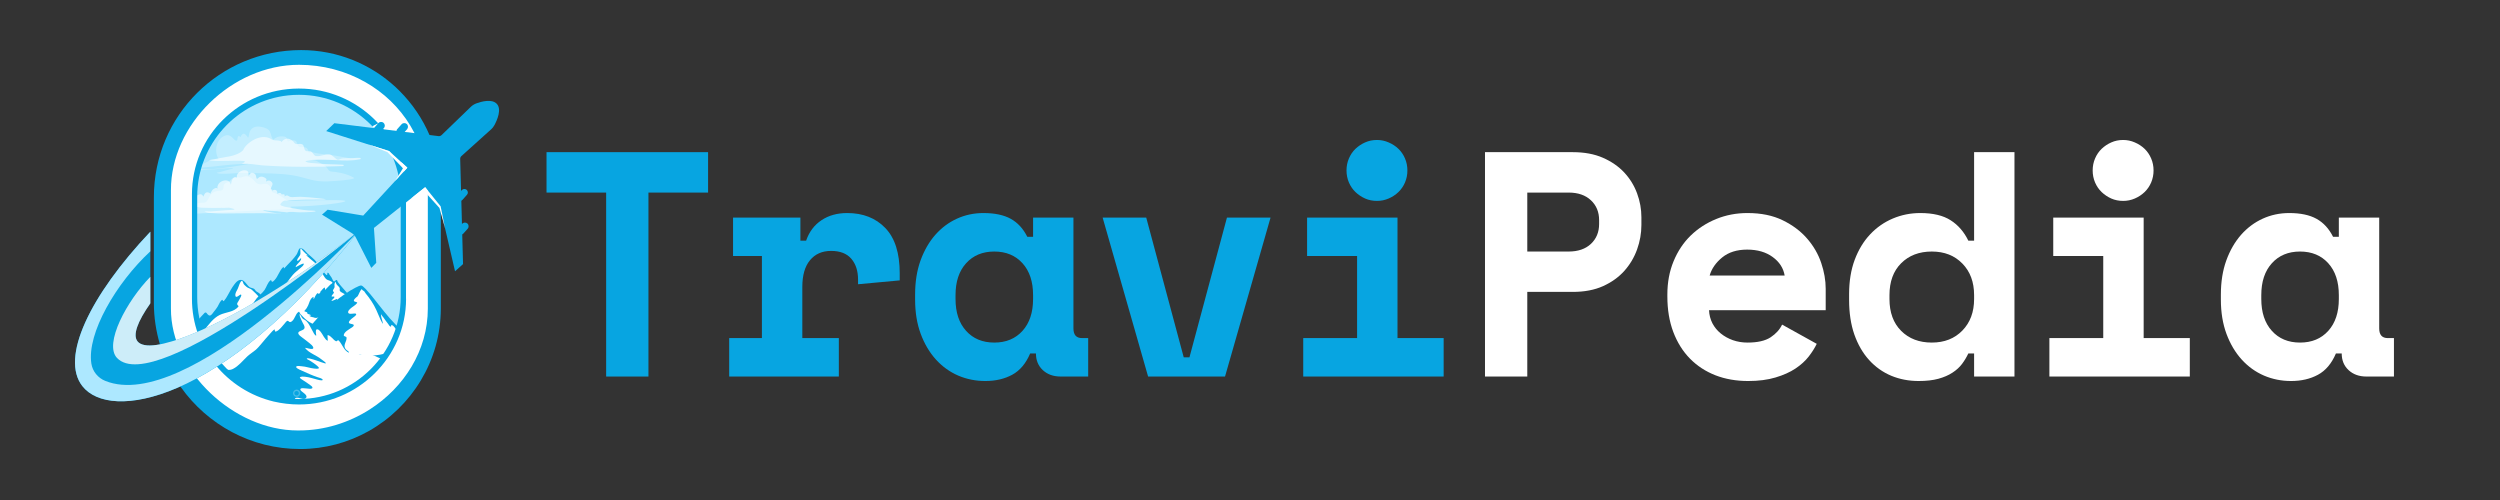 <svg xmlns="http://www.w3.org/2000/svg" xmlns:xlink="http://www.w3.org/1999/xlink" width="1000" zoomAndPan="magnify" viewBox="0 0 750 150" height="200" preserveAspectRatio="xMidYMid meet" version="1.0"><rect x="0" y="0" width="750" height="150" fill="#333333" stroke="none"/><defs><filter x="0%" y="0%" width="100%" height="100%" id="0792110226"><feColorMatrix values="0 0 0 0 1 0 0 0 0 1 0 0 0 0 1 0 0 0 1 0" color-interpolation-filters="sRGB"/></filter><g/><clipPath id="dab9dd9d7d"><path d="M 46 15 L 133 15 L 133 135 L 46 135 Z M 46 15 " clip-rule="nonzero"/></clipPath><clipPath id="513aef5e5c"><path d="M 119.922 27.332 C 119.527 26.934 119.129 26.555 118.73 26.176 C 111.266 19.258 101.266 15.023 90.355 15.023 C 66.047 15.023 46.16 34.551 46.16 59.223 L 46.16 90.828 C 46.16 95.16 46.801 99.336 47.973 103.289 C 49.352 107.938 51.508 112.285 54.27 116.16 C 62.227 127.371 75.328 134.707 90.035 134.707 C 97.484 134.707 104.496 132.758 110.586 129.34 C 123.477 122.098 132.25 108.277 132.25 92.512 L 132.25 56.914 C 132.211 45.402 127.504 34.93 119.922 27.332 Z M 120.207 89.168 C 120.207 105.953 106.465 119.695 89.676 119.695 C 89.336 119.695 89.016 119.695 88.691 119.68 C 72.359 119.148 59.164 105.633 59.164 89.168 L 59.164 58.957 C 59.164 43.266 71.148 30.242 86.426 28.617 C 87.5 28.5 88.578 28.445 89.695 28.445 C 98.09 28.445 105.727 31.887 111.246 37.406 C 116.785 42.945 120.207 50.562 120.207 58.957 Z M 120.207 89.168 " clip-rule="evenodd"/></clipPath><clipPath id="9a7f82303e"><path d="M 22.5 69 L 108 69 L 108 121 L 22.5 121 Z M 22.5 69 " clip-rule="nonzero"/></clipPath><mask id="7c571c9769"><g filter="url(#0792110226)"><rect x="-75" width="900" fill="#000000" y="-15" height="180" fill-opacity="0.8"/></g></mask><clipPath id="f0aa916f13"><path d="M 0.84 0.121 L 74.762 0.121 L 74.762 40.441 L 0.84 40.441 Z M 0.84 0.121 " clip-rule="nonzero"/></clipPath><clipPath id="9b23f5a4ee"><rect x="0" width="75" y="0" height="41"/></clipPath></defs><path fill="#ade8ff" d="M 124.496 58.863 L 124.496 92.098 C 124.516 110.965 107.539 126.277 88.84 126.277 C 71.109 126.484 53.32 109.828 53.379 92.098 L 53.379 58.863 C 53.359 40.488 70.203 23.723 88.84 23.723 C 107.48 23.723 124.496 38.031 124.496 58.863 Z M 124.496 58.863 " fill-opacity="1" fill-rule="nonzero"/><path fill="#07a5e1" d="M 57.105 98.457 L 61.359 93.879 C 61.547 93.691 61.848 93.711 62 93.938 C 62.285 94.352 62.738 94.863 63.211 94.578 C 63.574 94.367 63.855 93.902 64.109 93.578 C 64.516 93.062 64.957 92.543 65.289 91.98 C 65.586 91.48 65.781 90.926 66.133 90.465 C 66.215 90.355 66.574 89.883 66.734 89.957 C 66.863 90.016 66.844 90.391 67.027 90.348 C 67.184 90.312 67.34 90.074 67.438 89.953 C 67.762 89.559 68.02 89.113 68.27 88.668 C 68.918 87.492 69.535 86.32 70.359 85.258 C 70.742 84.766 71.215 84.207 71.832 84.02 C 73.156 83.609 73.918 85.34 74.73 86.039 C 75.141 86.391 75.727 86.375 76.188 86.629 C 76.457 86.781 76.539 87.105 76.766 87.305 C 77.137 87.629 77.625 87.781 77.965 88.141 C 79.164 89.418 79.449 91.289 80.238 92.801 C 80.672 93.637 81.16 94.941 80.5 95.777 C 80.078 96.312 79.441 96.648 78.891 97.035 C 78.098 97.594 77.309 98.184 76.387 98.504 C 75.793 98.711 75.168 98.754 74.555 98.875 C 74.066 98.969 73.543 99.137 73.043 99.133 C 72.016 99.121 71.086 98.613 70.039 98.656 C 68.969 98.699 67.93 98.973 66.867 99.07 C 63.672 99.363 60.473 99.605 57.273 99.875 L 57.105 98.457 " fill-opacity="1" fill-rule="nonzero"/><path fill="#ffffff" d="M 61.27 99.016 C 62.645 97.359 63.934 95.457 65.922 94.484 C 67.73 93.602 70.238 93.668 71.551 91.926 C 71.637 91.812 71.352 91.621 71.293 91.547 C 71.105 91.316 71.113 91.074 71.25 90.82 C 71.57 90.234 71.965 89.688 72.234 89.07 C 72.301 88.922 72.473 88.578 72.352 88.418 C 72.242 88.273 71.992 88.461 71.891 88.523 C 71.566 88.73 70.73 89.492 70.617 88.715 C 70.504 87.922 71 87.293 71.324 86.625 C 71.555 86.148 71.672 85.625 71.883 85.145 C 71.945 85 72.371 84.113 72.621 84.262 C 72.891 84.422 72.926 84.902 73.074 85.152 C 73.277 85.492 73.648 85.77 73.938 86.035 C 74.391 86.453 75.051 86.516 75.52 86.91 C 77.117 88.254 78.234 89.949 80.047 91.051 C 80.926 91.586 83.188 92.73 82.754 94.07 C 82.57 94.641 81.957 94.969 81.445 95.184 C 80.254 95.691 78.957 95.84 77.699 96.109 C 76.473 96.367 75.293 95.984 74.07 96.207 C 73.051 96.395 72.078 96.773 71.066 96.996 C 67.812 97.715 64.531 98.344 61.27 99.016 " fill-opacity="1" fill-rule="nonzero"/><path fill="#07a5e1" d="M 67.738 111.242 C 67.84 111.008 67.801 110.738 67.617 110.562 C 65.914 108.93 67.359 105.996 67.57 103.578 C 67.625 102.984 67.914 102.117 68.355 101.52 C 70.348 98.812 72.344 96.109 74.297 93.375 C 75.188 92.129 75.992 90.82 76.914 89.602 C 77.633 88.656 78.691 87.98 79.352 87.012 C 79.98 86.09 80.262 84.785 81.172 84.074 C 81.422 83.879 81.426 84.461 81.613 84.531 C 81.836 84.613 82.223 84.176 82.359 84.035 C 83.469 82.879 83.777 81.207 84.969 80.113 C 85.238 79.863 85.02 80.559 85.258 80.508 C 85.348 80.488 85.465 80.297 85.527 80.23 C 85.758 79.977 85.996 79.73 86.234 79.48 C 87.184 78.496 88.164 77.523 88.949 76.395 C 89.266 75.934 89.359 75.414 89.609 74.926 C 89.699 74.754 89.836 74.523 90.047 74.484 C 90.91 74.32 91.695 75.551 92.234 76.035 C 93.172 76.883 94.305 77.742 95.07 78.746 C 95.348 79.105 95.305 79.691 95.676 79.941 C 95.934 80.117 95.922 80.391 96.09 80.629 C 96.418 81.086 96.863 81.477 97.289 81.836 C 97.531 82.039 97.688 82.34 97.973 82.496 C 98.121 82.574 98.168 82.461 98.172 82.328 C 98.184 82.035 98.148 81.629 98.508 81.875 C 98.566 81.914 98.605 81.961 98.652 82.023 C 98.707 82.098 98.785 82.266 98.824 82.336 C 99.004 82.688 99.301 82.953 99.488 83.297 C 99.66 83.602 99.75 83.949 99.957 84.238 C 100.043 84.355 100.18 84.465 100.332 84.418 C 100.379 84.406 100.418 84.359 100.461 84.305 C 100.484 84.277 100.512 84.25 100.543 84.223 C 100.629 84.152 100.723 84.086 100.82 84.039 C 101.211 83.844 101.207 84.387 101.367 84.609 C 101.844 85.281 102.387 85.906 102.93 86.52 C 103.336 86.98 103.734 87.445 104.133 87.91 C 104.195 87.984 104.469 88.188 104.48 88.305 C 104.496 88.414 104.555 88.512 104.629 88.59 C 107.129 91.246 109.602 93.93 112.059 96.625 L 112.566 97.105 C 112.684 97.23 113.02 97.781 113.133 98.016 C 113.398 98.562 113.715 99.148 113.879 99.738 C 114.387 101.562 113.227 102.934 112.426 104.402 C 111.969 105.242 111.375 106.074 110.785 106.707 C 109.633 107.957 108.223 109.012 106.797 109.926 C 105.387 110.836 103.688 111.336 102.129 111.922 C 98.945 113.121 95.789 114.059 92.457 114.762 C 90.953 115.082 89.531 115.309 87.992 115.238 C 84.82 115.09 81.633 114.848 78.555 114.02 C 76.34 113.422 72.234 115.035 70.18 114.031 C 69.438 113.664 66.992 112.91 67.734 111.238 Z M 67.738 111.242 " fill-opacity="1" fill-rule="nonzero"/><path fill="#ffffff" d="M 79.574 91.875 C 79.719 91.68 79.871 91.496 80.047 91.363 C 80.738 90.504 81.414 89.633 82.207 88.863 C 82.984 88.105 83.887 87.523 84.609 86.707 C 85.797 85.363 86.688 83.789 87.867 82.441 C 88.578 81.633 89.438 81.039 90.23 80.324 C 90.535 80.051 91.059 79.656 91.145 79.227 C 91.203 78.957 90.816 79.117 90.695 79.16 C 90.227 79.34 89.777 79.586 89.332 79.824 C 89.301 79.844 88.727 80.152 88.727 80.148 C 88.621 79.902 88.988 79.523 89.117 79.363 C 89.488 78.906 90.371 78.199 90.348 77.551 C 90.336 77.336 90.078 77.617 90.027 77.664 C 89.922 77.77 89.34 78.484 89.18 78.203 C 89.078 78.027 89.207 77.77 89.289 77.613 C 89.512 77.184 89.945 76.805 90.09 76.34 C 90.211 75.941 90.078 75.465 90.094 75.055 C 90.102 74.922 90.105 74.617 90.242 74.539 C 90.324 74.492 90.527 74.824 90.578 74.887 C 90.918 75.285 91.27 75.672 91.652 76.027 C 91.855 76.223 92.07 76.406 92.305 76.566 C 92.379 76.617 92.457 76.668 92.535 76.711 C 92.57 76.73 92.68 76.766 92.641 76.77 C 92.469 76.781 92.027 76.422 91.879 76.535 C 91.855 76.551 92.141 76.816 92.164 76.84 C 92.457 77.121 92.758 77.387 93.066 77.648 C 93.887 78.344 94.742 78.98 95.414 79.824 C 96.336 80.984 96.754 82.457 97.699 83.57 C 98.145 84.09 98.688 84.039 99.227 84.363 C 99.293 84.406 99.828 84.711 99.742 84.852 C 99.57 85.137 99.145 85.293 98.902 85.566 C 98.473 86.051 97.984 86.527 97.527 86.992 C 97.516 87.004 97.523 86.176 97.359 86.258 C 97.004 86.434 96.535 87.035 96.262 87.344 C 96.168 87.445 95.977 87.613 96.137 87.676 C 96.047 87.812 95.938 87.941 95.805 88.066 C 95.52 88.34 95.383 87.742 95.125 88.043 C 94.875 88.332 94.684 88.629 94.512 88.973 C 94.449 89.102 94.258 89.617 94.082 89.723 C 94.043 89.746 94.07 89.629 94.07 89.582 C 94.066 89.461 94.09 89.176 94.012 89.078 C 93.941 88.992 93.82 89.191 93.727 89.25 C 92.992 89.738 92.797 90.836 92.461 91.578 C 92.445 91.609 91.934 92.594 91.941 92.52 C 91.66 92.852 91.426 93.137 91.27 93.344 C 91.25 93.375 92.09 93.668 92.117 93.699 C 92.297 93.922 92.07 94.105 92.441 94.211 C 92.676 94.277 92.902 94.34 93.121 94.457 C 93.145 94.473 93.297 94.535 93.289 94.582 C 93.254 94.754 92.664 94.598 92.871 94.781 C 93.242 95.109 93.656 95.094 94.078 95.215 C 94.215 95.254 94.352 95.336 94.492 95.355 C 94.68 95.375 94.867 95.371 95.051 95.355 C 95.117 95.348 95.34 95.23 95.344 95.293 C 95.883 95.453 96.352 95.105 96.648 94.68 C 96.887 94.332 97.062 93.926 97.367 93.625 C 98.273 92.73 99.422 92.129 100.215 91.117 C 100.488 90.766 101.219 90.25 101.168 89.75 C 101.152 89.602 100.848 89.773 100.773 89.801 C 100.449 89.938 100.125 90.098 99.789 90.203 C 99.699 90.23 99.531 90.301 99.441 90.25 C 99.391 90.219 99.625 89.977 99.645 89.957 C 99.801 89.785 100.336 89.367 100.32 89.109 C 100.297 88.762 99.66 89.102 99.512 88.93 C 99.445 88.852 99.562 88.648 99.602 88.578 C 99.75 88.32 100.156 88.027 100.18 87.715 C 100.195 87.504 99.871 87.473 99.875 87.254 C 99.883 86.875 100.246 86.582 100.348 86.234 C 100.445 85.879 100.277 85.516 100.367 85.16 C 100.387 85.078 100.547 84.512 100.629 84.5 C 100.633 84.5 100.684 84.648 100.684 84.652 C 100.754 84.848 100.828 85.043 100.93 85.227 C 101.172 85.66 101.695 85.922 101.891 86.375 C 102.027 86.695 101.758 87.078 102.023 87.363 C 102.375 87.742 103.023 87.953 103.449 88.254 C 103.578 88.344 103.871 88.512 103.895 88.691 C 103.918 88.914 103.652 89.227 103.527 89.383 C 103.086 89.922 102.504 90.316 101.988 90.773 C 100.77 91.859 99.297 92.723 98.191 93.926 C 97.312 94.887 96.879 96.184 95.832 97 C 95.602 97.18 95.262 97.363 95.047 97.531 C 94.781 97.734 93.961 97.215 93.754 97.121 C 92.516 96.562 91.727 95.91 90.801 94.918 C 90.527 94.625 90.227 94.336 89.988 94.016 C 89.922 93.926 89.805 93.445 89.637 93.531 C 88.504 94.121 88.445 96.211 87.129 96.613 C 86.758 96.727 86.539 96.168 86.219 96.25 C 85.91 96.328 85.527 96.914 85.32 97.145 C 84.633 97.902 83.797 99.105 82.789 99.465 C 82.543 99.555 82.473 99.328 82.438 99.125 C 82.434 99.113 82.395 98.789 82.383 98.797 C 81.906 99.055 81.465 99.641 81.094 100.027 C 80.133 101.043 79.254 102.137 78.352 103.203 C 77.809 103.844 77.266 104.496 76.617 105.035 C 75.832 105.691 74.949 106.215 74.199 106.914 C 72.84 108.184 71.59 109.82 69.898 110.668 C 67.984 111.625 66.555 110.172 65.605 108.602 C 65.285 108.07 64.703 107.363 64.812 106.695 C 65.031 105.375 66.16 103.953 67.004 102.965 C 69.457 100.105 72.824 98.27 75.809 96.039 C 76.41 95.59 77.188 95.117 77.641 94.512 C 78.035 93.98 78.184 93.23 78.793 92.891 C 78.91 92.824 78.969 92.684 79.059 92.582 C 79.238 92.375 79.402 92.117 79.582 91.875 " fill-opacity="1" fill-rule="nonzero"/><path fill="#07a5e1" d="M 122.438 99.344 C 120.508 101.047 113.57 91.156 111.059 88.227 C 108.711 85.469 108.523 85.656 108.145 85.656 C 107.77 85.656 100.227 88.832 92.398 98.797 C 84.57 108.758 119.395 108.723 119.395 108.723 Z M 122.438 99.344 " fill-opacity="1" fill-rule="nonzero"/><path fill="#ffffff" d="M 117.289 105.238 C 117.301 105.109 117.492 104.953 117.578 104.863 C 117.859 104.566 118.145 104.289 118.359 103.938 C 118.645 103.477 118.941 103.023 119.219 102.559 C 119.469 102.145 120.059 101.328 120.008 100.793 C 119.953 100.164 119.465 99.773 119.137 99.273 C 118.945 98.973 118.828 98.738 118.578 98.477 C 118.277 98.168 118.176 97.852 117.781 97.633 C 117.77 97.625 117.445 97.445 117.441 97.449 C 117.316 97.547 117.453 98.062 117.152 97.973 C 116.836 97.875 116.625 97.43 116.453 97.188 C 116.008 96.559 115.484 95.984 115.082 95.316 C 114.953 95.098 114.75 94.949 114.617 94.734 C 114.613 94.73 114.316 94.246 114.316 94.254 C 114.23 94.898 114.559 95.676 114.699 96.293 C 114.715 96.371 114.906 96.961 114.82 97.074 C 114.766 97.141 114.707 96.945 114.664 96.871 C 114.457 96.531 114.297 96.199 114.133 95.84 C 113.691 94.871 113.297 93.891 112.859 92.922 C 112.051 91.152 110.93 89.496 109.688 88.012 C 109.527 87.82 109.43 87.562 109.262 87.387 C 109.125 87.246 108.902 87.184 108.758 87.035 C 108.73 87.008 108.512 86.691 108.473 86.734 C 107.922 87.355 107.711 88.199 107.285 88.887 C 106.82 89.234 106.152 89.789 106.156 90.184 C 106.164 90.656 107.402 90.523 107.133 90.906 C 106.637 91.617 105.648 92.059 105.027 92.668 C 104.773 92.918 104.398 93.289 104.43 93.684 C 104.484 94.398 105.844 94.066 106.273 94.055 C 106.453 94.047 106.805 94.027 106.863 94.262 C 106.918 94.5 106.52 94.797 106.375 94.926 C 105.848 95.395 104.988 95.863 104.695 96.535 C 104.348 97.352 106.203 97.023 106.141 97.609 C 106.109 97.938 105.543 98.234 105.312 98.398 C 104.621 98.883 103.328 99.539 103.141 100.457 C 103.012 101.09 103.938 100.77 103.973 101.355 C 104.035 102.395 103 103.359 103.5 104.418 C 103.984 105.449 105.668 105.906 106.668 106.152 C 109.719 106.91 113.418 106.875 116.387 105.77 C 116.77 105.629 117.062 105.445 117.289 105.242 Z M 117.289 105.238 " fill-opacity="1" fill-rule="nonzero"/><path fill="#07a5e1" d="M 69.809 116.508 C 71.191 115.566 71.047 114.906 72.188 113.672 C 73.387 112.383 75.953 110.426 77.477 109.465 C 78.066 109.086 77.984 109.828 77.996 110.215 C 78 110.34 77.992 110.613 78.188 110.551 C 78.855 110.348 79.43 109.625 79.859 109.113 C 80.781 108.012 81.57 106.848 82.68 105.918 C 82.926 105.707 83.527 105.168 83.891 105.289 C 84.176 105.383 84.113 106.137 84.508 105.801 C 85.703 104.785 86.578 103.441 87.836 102.477 C 88.57 101.914 89.547 101.93 90.207 101.223 C 91.141 100.215 91.891 98.383 93.348 98.035 C 93.887 97.906 94.82 98.688 95.227 98.949 C 97.152 100.191 99.168 101.586 100.914 103.066 C 102.289 104.234 103.543 105.605 105.066 106.59 C 105.59 106.926 106.625 107.52 107.281 107.387 C 107.547 107.336 107.277 106.707 107.59 106.781 C 108.188 106.93 108.809 107.41 109.297 107.77 C 110.555 108.707 111.605 109.883 112.82 110.875 C 114.207 112.004 115.98 112.48 117.406 113.551 C 118.031 114.016 118.742 114.742 118.828 115.566 C 118.949 116.699 117.281 117.914 116.578 118.617 C 113.922 121.273 110.902 123.488 107.562 125.215 C 104.793 126.648 101.84 127.727 98.766 128.297 C 87.566 130.367 76.84 125.109 69.812 116.508 " fill-opacity="1" fill-rule="nonzero"/><path fill="#ffffff" d="M 115.609 108.289 C 113.629 107.324 111.445 106.129 109.246 105.777 C 108.691 105.688 108.695 106.594 108.18 106.445 C 106.945 106.09 106.027 104.426 104.57 104.801 C 104.32 104.867 104.789 105.871 104.645 105.809 C 103.184 105.203 102.688 103.297 101.68 102.223 C 101.281 101.797 101.086 102.508 100.789 102.367 C 99.91 101.941 99.352 100.75 98.352 100.531 C 98.242 100.504 98.262 100.82 98.262 100.867 C 98.258 101.211 98.301 101.559 98.32 101.906 C 98.32 101.918 98.336 102.266 98.297 102.242 C 97.348 101.777 96.852 100.34 96.215 99.555 C 95.969 99.25 95.559 98.777 95.125 98.785 C 94.605 98.797 94.77 99.926 94.82 100.238 C 94.832 100.305 94.949 100.73 94.793 100.684 C 94.359 100.547 93.973 99.645 93.77 99.293 C 93.094 98.133 92.422 96.309 91.07 95.773 C 90.672 95.613 90.363 94.91 90.156 94.559 C 90.141 94.531 89.961 94.145 89.945 94.145 C 89.902 94.145 89.891 94.391 89.891 94.395 C 89.867 94.664 89.938 94.875 90.035 95.121 C 90.27 95.691 90.52 96.273 90.801 96.82 C 91.016 97.238 91.316 97.656 91.371 98.137 C 91.457 98.922 90.469 99.105 89.934 99.375 C 89.547 99.57 89.332 99.84 89.578 100.254 C 89.816 100.66 90.285 100.969 90.648 101.25 C 91.398 101.836 92.18 102.375 92.902 102.992 C 93.277 103.312 93.977 103.828 93.992 104.383 C 94.008 104.988 92.496 104.531 92.215 104.465 C 92.145 104.449 91.465 104.316 91.508 104.371 C 92.699 105.949 94.855 106.531 96.355 107.75 C 96.73 108.055 97.148 108.305 97.504 108.633 C 97.574 108.699 97.805 108.883 97.727 109.004 C 97.68 109.074 97.441 108.992 97.387 108.98 C 97.066 108.902 96.754 108.789 96.441 108.684 C 95.367 108.312 94.305 107.898 93.199 107.637 C 92.973 107.582 92.227 107.348 92.035 107.59 C 91.934 107.715 92.777 108.078 92.867 108.133 C 93.672 108.629 94.488 109.156 95.195 109.793 C 95.258 109.852 95.848 110.359 95.641 110.492 C 95.305 110.703 94.598 110.605 94.227 110.566 C 92.965 110.434 91.762 109.949 90.492 109.879 C 90.16 109.859 89.02 109.629 88.863 110.012 C 88.785 110.211 89.035 110.402 89.168 110.5 C 89.578 110.797 90.059 110.969 90.512 111.18 C 92.066 111.898 93.648 112.609 95.27 113.16 C 95.59 113.27 96.75 113.527 96.805 113.93 C 96.828 114.09 96.551 114.102 96.457 114.102 C 96.059 114.105 95.656 114 95.277 113.902 C 94.016 113.582 92.77 113.145 91.469 113.016 C 91.09 112.977 90.262 112.879 89.973 113.23 C 89.82 113.414 90.691 113.926 90.828 114.016 C 91.57 114.5 92.328 114.969 93.031 115.512 C 93.238 115.672 93.703 115.957 93.734 116.254 C 93.781 116.637 93.133 116.641 92.902 116.633 C 92.23 116.613 91.57 116.453 90.895 116.453 C 90.656 116.453 90.242 116.457 90.121 116.719 C 90.004 116.973 90.363 117.27 90.516 117.414 C 90.922 117.785 92.289 118.574 91.887 119.27 C 91.262 120.344 89.543 118.93 88.656 119.41 C 88.328 119.586 88.465 119.902 88.582 120.176 C 88.762 120.59 89.117 121.148 88.836 121.586 C 88.48 122.145 87.566 122.137 87.277 122.73 C 87.191 122.906 87.363 123.137 87.457 123.273 C 87.465 123.285 87.652 123.543 87.637 123.551 C 87.363 123.691 86.539 123.152 86.75 123.969 C 86.934 124.688 88.309 124.84 88.895 124.926 C 91.18 125.266 93.68 124.996 95.93 124.535 C 104.781 122.723 111.328 115.898 115.609 108.285 " fill-opacity="1" fill-rule="nonzero"/><path fill="#ffffff" d="M 106.207 53.348 C 106.359 53.473 106.082 53.559 105.988 53.59 C 105.664 53.703 105.32 53.762 104.984 53.824 C 103.707 54.051 102.43 54.141 101.141 54.242 C 99.309 54.383 97.457 54.535 95.621 54.34 C 94.016 54.168 92.457 53.715 90.906 53.277 C 86.867 52.145 82.824 52.047 78.652 51.988 C 76.453 51.961 74.254 51.824 72.055 51.891 C 70.309 51.941 68.547 52.164 66.797 52.125 C 66.391 52.113 65.328 52.156 65.027 51.816 C 64.949 51.73 65.254 51.781 65.367 51.758 C 65.602 51.715 65.836 51.664 66.066 51.605 C 66.93 51.383 67.773 51.086 68.641 50.891 C 68.977 50.812 69.312 50.75 69.645 50.664 C 69.66 50.66 69.996 50.578 69.969 50.535 C 69.922 50.453 69.539 50.473 69.453 50.469 C 68.953 50.438 68.453 50.445 67.953 50.473 C 65.805 50.602 63.688 50.895 61.535 50.988 C 60.895 51.016 60.25 51.059 59.613 51.145 C 59.523 51.156 58.531 51.258 58.586 51.164 C 58.715 50.949 59.152 50.898 59.367 50.863 C 60.102 50.746 60.863 50.777 61.602 50.789 C 64.406 50.848 67.32 50.348 70.094 49.953 C 71.066 49.816 72.035 49.664 73 49.488 C 73.355 49.422 73.711 49.355 74.066 49.281 C 74.172 49.262 74.277 49.238 74.383 49.215 C 74.43 49.207 74.551 49.215 74.52 49.18 C 74.441 49.09 73.922 49.168 73.793 49.168 C 73.02 49.176 72.242 49.203 71.469 49.238 C 68.234 49.398 65.047 49.902 61.824 50.16 C 60.906 50.234 59.98 50.285 59.062 50.254 C 58.992 50.25 58.211 50.191 58.215 50.18 C 58.234 50.113 58.551 50.07 58.605 50.055 C 58.922 49.969 59.234 49.859 59.543 49.746 C 60.375 49.434 61.195 49.078 61.984 48.668 C 62.48 48.41 63.02 48.027 63.582 47.93 C 64.059 47.848 64.566 47.906 65.051 47.887 C 65.148 47.883 65.469 47.91 65.539 47.816 C 65.668 47.648 65.281 47.223 65.219 47.047 C 64.965 46.352 64.84 45.613 64.863 44.871 C 64.914 43.047 65.824 41.199 67.695 40.625 C 68.578 40.352 69.266 40.812 69.855 41.422 C 70.098 41.668 70.555 42.289 70.969 42.191 C 71.41 42.082 71.121 41.117 71.488 40.871 C 71.707 40.723 72.078 41.008 72.246 41.125 C 72.336 41.191 72.605 41.375 72.496 41.344 C 71.844 41.156 72.641 40.152 73.039 40.109 C 73.465 40.066 73.867 40.578 74.102 40.867 C 74.18 40.961 74.254 41.059 74.324 41.16 C 74.363 41.219 74.41 41.398 74.445 41.336 C 74.719 40.863 74.711 40.059 74.934 39.523 C 75.566 38.004 77.02 37.773 78.5 38.09 C 79.355 38.273 80.48 38.621 80.945 39.434 C 81.336 40.109 81.367 41.484 82.105 41.938 C 82.043 41.707 82.688 41.395 82.773 41.34 C 83.48 40.879 84.27 40.879 85.094 40.945 C 85.602 40.988 85.973 41.191 86.125 41.715 C 86.176 41.895 86.176 42.293 86.355 42.406 C 86.531 42.52 87.016 42.277 87.172 42.227 C 87.629 42.074 88.094 41.992 88.551 42.207 C 89.285 42.547 89.121 43.609 89.688 43.969 C 90.254 44.324 91.164 43.98 91.805 44.305 C 92.156 44.484 92.387 44.863 92.52 45.227 C 92.566 45.352 92.516 45.777 92.656 45.844 C 92.766 45.895 92.926 45.723 93.031 45.691 C 93.297 45.613 93.641 45.66 93.902 45.73 C 96.055 46.293 98.316 46.297 100.516 46.684 C 101.906 46.93 103.293 47.18 104.68 47.434 C 105.055 47.504 105.465 47.574 105.832 47.676 C 106 47.719 106.34 47.789 106.34 47.789 C 106.34 47.789 106.109 47.727 105.992 47.723 C 105.945 47.719 105.582 47.723 105.527 47.723 C 104.895 47.746 104.258 47.762 103.625 47.781 C 101.422 47.848 99.215 47.945 97.008 47.938 C 96.262 47.934 95.512 47.906 94.766 47.898 C 94.535 47.895 94.309 47.902 94.078 47.895 C 93.934 47.891 93.551 47.758 93.645 47.871 C 93.906 48.195 94.621 48.066 94.969 48.293 C 96.027 48.984 97.539 49.332 98.523 50.949 C 98.715 51.25 99.016 51.422 99.375 51.461 C 100.68 51.555 103.922 51.953 106.207 53.352 " fill-opacity="0.271" fill-rule="nonzero"/><path fill="#ffffff" d="M 78.559 49.598 C 76.547 49.359 74.516 49.008 72.523 49.133 C 72.516 49.125 72.816 48.98 72.883 48.949 C 72.891 48.945 72.895 48.941 72.906 48.938 C 73.031 48.855 73.184 48.766 73.332 48.672 C 73.496 48.566 73.434 48.316 73.238 48.301 C 69.828 48.023 66.375 48.535 62.961 48.129 C 62.957 48.129 62.953 48.129 62.945 48.129 C 62.062 48.105 64.191 47.746 64.406 47.746 C 64.418 47.746 64.43 47.742 64.445 47.738 C 67.215 47.055 70.906 47.07 72.93 45.066 C 72.949 45.043 72.965 45.02 72.973 44.992 C 73.738 43.02 78.098 39.805 81.289 41.676 C 81.297 41.68 81.309 41.688 81.316 41.695 C 82.066 42.34 82.973 41.945 84.191 42.324 C 84.277 42.348 84.332 42.43 84.332 42.52 C 84.332 42.594 84.344 42.672 84.352 42.668 C 84.812 42.301 84.977 41.918 85.594 41.707 C 86.559 41.375 87.273 41.828 87.977 42.422 C 87.992 42.438 88.008 42.457 88.02 42.477 C 88.809 43.852 89.543 42.844 90.652 43.285 C 90.664 43.289 90.68 43.297 90.691 43.305 C 91.324 43.676 91.129 44.652 91.582 45.145 C 92.027 45.629 92.871 45.184 93.367 45.492 C 93.906 45.832 94.09 46.598 94.734 46.805 C 94.746 46.812 94.762 46.812 94.773 46.816 C 96.098 47.02 97.406 46.211 98.754 46.312 C 99.645 46.328 100.348 47.488 101.16 47.836 C 101.488 47.977 102.207 47.625 102.523 47.582 C 103.441 47.461 104.391 47.516 105.32 47.469 C 106.18 47.453 107.16 47.277 108.043 47.375 C 108.285 47.402 108.281 47.75 108.039 47.777 C 107.414 47.879 106.809 48.004 106.18 48.059 C 101.441 48.508 96.637 47.293 91.949 48.266 C 91.922 48.27 91.508 48.34 91.668 48.445 C 92.441 48.969 93.844 48.898 94.715 48.988 C 97.434 49.336 100.199 49.242 102.926 49.418 C 103.184 49.434 103.176 49.812 102.922 49.82 C 94.887 50.137 86.582 50.16 78.559 49.602 Z M 78.559 49.598 " fill-opacity="0.588" fill-rule="nonzero"/><path fill="#ffffff" d="M 56.629 62.438 C 56.629 62.438 58.293 60.68 60.828 60.832 C 63.246 60.965 61.793 57.332 66.234 57.184 C 66.633 57.164 66.973 56.859 67.027 56.484 C 67.16 55.746 66.895 55.121 68.332 54.688 C 69.41 54.348 69.543 52.797 71.32 53.195 C 71.848 53.309 72.398 53.289 72.887 53.078 C 73.738 52.719 74.969 52.684 76.387 54.348 C 78.066 56.352 79.125 54.48 80.488 55.406 C 81.168 55.859 81.359 56.465 81.375 56.938 C 81.395 57.332 81.641 57.676 82.02 57.789 C 82.793 58.016 84.023 58.621 85.402 59.66 C 85.969 60.074 86.648 60.301 87.352 60.281 C 90.941 60.168 102.098 59.828 103.418 60.207 C 104.988 60.66 95.555 61.891 87.613 61.984 C 86.195 62.059 88.125 62.305 87.371 62.59 C 86.613 62.875 79.352 63.004 79.352 63.004 L 56.309 64.215 Z M 56.629 62.438 " fill-opacity="0.341" fill-rule="nonzero"/><path fill="#ffffff" d="M 84.117 61.25 C 84.012 61.523 84.367 61.672 84.566 61.754 C 85.133 61.988 85.758 62.086 86.359 62.195 C 88.422 62.566 90.445 62.969 92.543 63.141 C 93.062 63.184 93.586 63.148 94.105 63.203 C 94.246 63.219 94.582 63.219 94.672 63.355 C 94.73 63.445 94.484 63.473 94.445 63.48 C 94.168 63.531 93.887 63.555 93.609 63.578 C 92.398 63.676 91.188 63.676 89.973 63.699 C 88.711 63.723 87.41 63.383 86.191 63.703 C 85.992 63.758 85.742 63.633 85.535 63.633 C 84.746 63.629 84.016 63.473 83.223 63.375 C 82.328 63.266 81.395 63.297 80.492 63.246 C 80.062 63.223 79.305 63.004 78.883 63.113 C 78.836 63.129 78.977 63.152 79.023 63.168 C 79.105 63.199 79.188 63.238 79.277 63.258 C 79.535 63.324 79.809 63.371 80.07 63.441 C 81.047 63.691 82.094 63.82 83.09 63.988 C 83.348 64.031 83.605 64.082 83.867 64.105 C 83.996 64.113 84.309 64.07 84.242 64.184 C 84.234 64.195 83.949 64.164 83.918 64.16 C 83.59 64.152 83.27 64.07 82.945 64.047 C 81.367 63.938 79.754 63.969 78.168 63.961 C 74.492 63.941 70.82 64.043 67.148 64.039 C 65.926 64.039 64.676 64.02 63.457 63.914 C 62.969 63.875 62.465 63.879 62.004 63.715 C 61.848 63.66 61.691 63.609 61.535 63.555 C 61.473 63.535 61.289 63.496 61.352 63.477 C 61.934 63.324 62.707 63.469 63.312 63.438 C 64.906 63.359 66.496 63.133 68.09 63.043 C 68.777 63.004 68.762 63.031 69.453 62.969 C 69.461 62.969 70.375 62.957 70.336 62.805 C 70.305 62.691 69.816 62.574 69.754 62.551 C 69.328 62.406 68.766 62.262 68.312 62.312 C 67.664 62.391 67.016 62.332 66.363 62.348 C 64.82 62.387 63.305 62.41 61.762 62.34 C 60.918 62.301 59.809 62.383 59.027 62.008 C 58.746 61.871 58.477 61.703 58.227 61.52 C 58.133 61.453 57.785 61.031 57.871 61.133 C 57.965 60.727 58.074 60.301 58.23 59.902 C 57.98 59.844 58.555 59.129 58.637 59.043 C 59.008 58.66 59.691 58.23 60.258 58.27 C 60.586 58.289 60.93 58.801 61.098 59.035 C 61.121 59.066 61.262 59.227 61.238 59.273 C 61.215 59.312 61.074 59.113 61.07 59.082 C 61.055 58.922 61.102 58.758 61.164 58.613 C 61.367 58.117 61.703 57.652 62.281 57.691 C 62.492 57.703 62.855 57.844 63 57.996 C 63.047 58.043 63.07 58.191 63.07 58.191 C 63.07 58.191 63.254 57.766 63.371 57.566 C 63.43 57.469 63.477 57.363 63.543 57.27 C 63.766 56.957 63.805 56.875 64.059 56.707 C 64.352 56.512 64.66 56.336 65.027 56.414 C 65.125 56.434 65.207 56.488 65.293 56.539 C 65.34 56.566 65.477 56.645 65.43 56.617 C 64.922 56.32 65.445 55.32 65.676 55.039 C 66.305 54.273 67.648 53.84 68.551 54.324 C 68.84 54.477 69.102 54.93 69.195 55.223 C 69.227 55.32 69.156 55.602 69.156 55.602 C 69.141 55.531 69.344 55.18 69.355 55.102 C 69.457 54.438 69.609 53.645 70.234 53.281 C 70.391 53.188 70.562 53.133 70.738 53.207 C 70.828 53.242 70.93 53.461 70.977 53.375 C 71.094 53.176 71.02 52.672 71.148 52.402 C 71.613 51.461 72.82 50.906 73.836 51.148 C 74.277 51.258 74.5 51.539 74.551 51.992 C 74.562 52.074 74.539 52.66 74.645 52.723 C 74.648 52.723 74.828 52.402 74.859 52.355 C 75.055 52.074 75.27 51.797 75.656 51.836 C 76.156 51.887 76.602 52.145 76.758 52.633 C 76.781 52.711 76.926 53.695 77.117 53.645 C 77.371 53.578 77.613 53.215 77.867 53.098 C 78.426 52.844 79.035 53.062 79.527 53.352 C 79.762 53.488 79.953 53.66 79.953 53.945 C 79.953 54.113 79.707 54.355 79.852 54.441 C 79.926 54.484 79.98 54.32 80.062 54.289 C 80.289 54.191 80.559 54.121 80.809 54.168 C 81.008 54.207 81.168 54.316 81.324 54.441 C 82.262 55.188 81.418 55.836 81.176 56.703 C 81.145 56.809 81.641 56.855 81.691 56.926 C 81.766 57.035 81.605 57.23 81.551 57.324 C 81.523 57.367 81.625 57.262 81.664 57.234 C 81.73 57.188 81.793 57.137 81.863 57.102 C 82.184 56.941 82.398 56.883 82.734 57.035 C 83.246 57.27 83.145 57.773 83.262 58.184 C 83.285 58.273 83.379 58.027 83.465 57.992 C 83.621 57.926 83.789 57.891 83.961 57.879 C 84.281 57.859 84.336 58.141 84.527 58.328 C 84.559 58.355 84.59 58.379 84.621 58.395 C 84.48 58.301 85.277 58.18 85.363 58.438 C 85.402 58.555 85.398 58.699 85.383 58.816 C 85.379 58.855 85.324 58.906 85.355 58.926 C 85.414 58.961 85.531 58.836 85.559 58.816 C 85.723 58.699 85.91 58.609 86.117 58.637 C 86.398 58.672 86.625 58.883 86.875 59 C 87.137 59.125 87.441 59.137 87.727 59.137 C 88.535 59.145 89.336 59.004 90.148 59.031 C 91.801 59.09 93.449 59.262 95.094 59.418 C 95.77 59.484 96.441 59.598 97.117 59.652 C 97.348 59.672 97.562 59.734 97.789 59.77 C 97.91 59.789 97.902 59.789 98.02 59.82 C 98.039 59.824 98.098 59.848 98.082 59.836 C 97.859 59.707 97.191 59.863 96.996 59.867 C 96.258 59.883 95.516 59.875 94.777 59.867 C 92.438 59.84 90.086 59.906 87.75 60.043 C 87.191 60.078 86.633 60.141 86.078 60.172 C 85.855 60.188 85.52 60.137 85.305 60.195 C 84.84 60.32 84.379 60.805 84.141 61.211 C 84.133 61.223 84.121 61.238 84.113 61.25 " fill-opacity="0.6" fill-rule="nonzero"/><g clip-path="url(#dab9dd9d7d)"><g clip-path="url(#513aef5e5c)"><path fill="#07a5e1" d="M 131.18 144.242 L 32.902 133.219 L 47.227 5.488 L 145.508 16.512 Z M 131.18 144.242 " fill-opacity="1" fill-rule="nonzero"/></g></g><path fill="#ffffff" d="M 89.703 121.344 C 87.098 121.344 84.555 121.027 82.105 120.461 C 68.086 117.102 57.586 104.617 57.586 89.66 L 57.586 58.27 C 57.586 40.699 71.945 26.664 89.527 26.566 L 89.703 26.566 C 98.535 26.566 106.57 30.141 112.379 35.871 C 118.207 41.621 121.805 48.867 121.805 58.25 L 121.805 89.641 L 121.824 89.641 C 121.824 107.07 107.367 121.344 89.703 121.344 M 89.703 19.441 C 69.496 19.441 51.238 37.383 51.281 57.035 L 51.281 92.586 C 51.219 111.422 70.242 129.141 89.328 129.141 C 89.453 129.141 89.578 129.137 89.703 129.137 C 97.344 129.137 104.719 126.801 110.945 122.816 C 121.227 116.238 128.348 105.129 128.348 92.566 L 128.348 57.016 C 128.348 42.488 120.672 30.926 109.613 24.645 C 103.727 21.285 96.863 19.441 89.703 19.441 " fill-opacity="1" fill-rule="nonzero"/><path fill="#07a5e1" d="M 115.164 38.418 L 113.898 39.836 C 113.5 40.289 112.781 40.328 112.328 39.93 C 111.875 39.535 111.836 38.816 112.234 38.363 L 113.5 36.945 C 113.898 36.488 114.617 36.453 115.07 36.848 C 115.523 37.266 115.578 37.965 115.164 38.418 Z M 115.164 38.418 " fill-opacity="1" fill-rule="nonzero"/><path fill="#07a5e1" d="M 140.309 68.613 L 139.043 70.031 C 138.645 70.484 137.926 70.523 137.473 70.125 C 137.02 69.73 136.984 69.012 137.379 68.559 L 138.645 67.141 C 139.043 66.688 139.762 66.648 140.215 67.047 C 140.668 67.441 140.707 68.16 140.309 68.613 Z M 140.309 68.613 " fill-opacity="1" fill-rule="nonzero"/><path fill="#07a5e1" d="M 122.125 38.77 L 120.859 40.188 C 120.461 40.641 119.742 40.68 119.289 40.281 C 118.836 39.887 118.797 39.168 119.195 38.711 L 120.461 37.297 C 120.859 36.84 121.578 36.805 122.031 37.199 C 122.484 37.598 122.523 38.297 122.125 38.77 Z M 122.125 38.77 " fill-opacity="1" fill-rule="nonzero"/><path fill="#ffffff" d="M 112.18 38.426 L 113.461 36.984 L 111.695 37.863 Z M 112.18 38.426 " fill-opacity="1" fill-rule="evenodd"/><path fill="#ffffff" d="M 88.828 116.891 C 89.418 116.801 89.973 117.211 90.062 117.809 C 90.156 118.402 89.75 118.961 89.156 119.051 C 88.566 119.141 88.012 118.73 87.922 118.137 C 87.832 117.539 88.238 116.98 88.828 116.891 Z M 88.871 117.309 C 89.238 117.254 89.578 117.508 89.633 117.871 C 89.691 118.238 89.438 118.582 89.074 118.637 C 88.711 118.691 88.367 118.441 88.312 118.074 C 88.258 117.707 88.508 117.367 88.871 117.309 Z M 88.871 117.309 " fill-opacity="0.259" fill-rule="evenodd"/><g clip-path="url(#9a7f82303e)"><path fill="#07a5e1" d="M 107.523 69.391 C 107.535 69.375 107.547 69.359 107.559 69.344 C 105.977 70.582 104.402 71.801 102.832 72.992 C 79.34 90.68 57.297 102.031 46.914 103.484 C 44.098 103.883 42.133 103.523 41.242 102.387 C 39.77 100.496 41.262 96.469 45.102 91.008 L 45.102 69.512 C 26.875 88.758 18.066 107.359 24.703 115.828 C 28.957 121.254 39.258 122.352 53.211 116.34 C 68.113 109.914 87.172 95.395 107.516 69.398 C 107.535 69.383 107.551 69.367 107.559 69.363 C 107.547 69.371 107.535 69.383 107.523 69.391 Z M 107.523 69.391 " fill-opacity="1" fill-rule="nonzero"/><path fill="#ade8ff" d="M 107.559 69.363 C 87.199 95.375 68.125 109.91 53.211 116.34 C 39.258 122.352 28.957 121.254 24.703 115.828 C 18.066 107.359 26.875 88.758 45.102 69.512 L 45.102 75.391 C 34.816 84.938 26.027 100.023 27.406 109.062 C 27.766 111.426 29.391 113.391 31.602 114.277 C 56.234 124.184 106.805 70.156 107.559 69.359 Z M 107.559 69.363 " fill-opacity="1" fill-rule="nonzero"/></g><g mask="url(#7c571c9769)"><g transform="matrix(1, 0, 0, 1, 33, 69)"><g clip-path="url(#9b23f5a4ee)"><g clip-path="url(#f0aa916f13)"><path fill="#ffffff" d="M 74.559 0.363 C 73.727 1.062 13.648 50.551 2.098 38.379 C -1.91 34.145 5.086 21.195 12.102 14.051 L 12.102 22.008 C 8.262 27.469 6.77 31.496 8.242 33.387 C 9.133 34.523 11.098 34.883 13.914 34.484 C 24.992 32.934 49.34 20.117 74.559 0.363 Z M 74.559 0.363 " fill-opacity="1" fill-rule="nonzero"/></g></g></g></g><path fill="#07a5e1" d="M 140.102 58.426 L 138.742 59.957 C 138.363 60.391 137.699 60.43 137.266 60.051 C 136.832 59.672 136.793 59.012 137.172 58.578 L 138.531 57.043 C 138.91 56.609 139.57 56.574 140.008 56.949 C 140.441 57.348 140.48 58.008 140.102 58.426 Z M 140.102 58.426 " fill-opacity="1" fill-rule="nonzero"/><path fill="#07a5e1" d="M 96.605 64.391 L 98.285 62.914 L 108.969 64.676 L 122.199 50.324 L 116.758 45.336 L 97.852 39.324 L 100.309 36.961 L 131.578 40.836 C 131.898 40.871 132.219 40.758 132.445 40.551 L 141.258 32.043 C 141.73 31.59 142.277 31.25 142.883 31.023 C 144.469 30.438 147.551 29.605 149.027 31.137 C 150.594 32.781 149.121 36.07 148.324 37.547 C 148.082 38.016 147.738 38.434 147.344 38.793 L 138.418 46.828 C 138.191 47.035 138.059 47.336 138.059 47.641 L 138.91 79.23 L 136.512 81.383 L 131.973 61.836 L 127.551 56.164 L 112.18 68.379 L 112.879 78.852 L 111.387 80.363 L 106.738 71.23 C 106.453 70.684 106.035 70.23 105.508 69.91 L 96.605 64.387 Z M 96.605 64.391 " fill-opacity="1" fill-rule="nonzero"/><path fill="#ffffff" d="M 122.203 50.309 L 116.738 45.309 L 110.535 43.332 L 116.234 45.641 L 120.887 50.469 L 118.516 54.32 Z M 122.203 50.309 " fill-opacity="1" fill-rule="evenodd"/><path fill="#ffffff" d="M 127.551 56.16 L 132.195 61.902 L 133.539 68.551 L 131.836 62.387 L 127.309 57.387 L 123.27 59.57 Z M 127.551 56.16 " fill-opacity="1" fill-rule="evenodd"/><g fill="#07a5e1" fill-opacity="1"><g transform="translate(158.768, 112.96)"><g><path d="M 5.188 -67.312 L 53.656 -67.312 L 53.656 -55.188 L 35.766 -55.188 L 35.766 0 L 23.078 0 L 23.078 -55.188 L 5.188 -55.188 Z M 5.188 -67.312 "/></g></g></g><g fill="#07a5e1" fill-opacity="1"><g transform="translate(214.728, 112.96)"><g><path d="M 5.188 -47.688 L 25.391 -47.688 L 25.391 -40.766 L 27.109 -40.766 C 28.016 -43.398 29.539 -45.438 31.688 -46.875 C 33.832 -48.32 36.41 -49.047 39.422 -49.047 C 44.172 -49.047 47.984 -47.551 50.859 -44.562 C 53.742 -41.582 55.188 -37.051 55.188 -30.969 L 55.188 -28.844 L 42.688 -27.688 L 42.688 -29.047 C 42.688 -31.672 42.016 -33.766 40.672 -35.328 C 39.328 -36.898 37.305 -37.688 34.609 -37.688 C 31.922 -37.688 29.805 -36.754 28.266 -34.891 C 26.734 -33.035 25.969 -30.379 25.969 -26.922 L 25.969 -11.531 L 36.922 -11.531 L 36.922 0 L 4.031 0 L 4.031 -11.531 L 13.844 -11.531 L 13.844 -36.156 L 5.188 -36.156 Z M 5.188 -47.688 "/></g></g></g><g fill="#07a5e1" fill-opacity="1"><g transform="translate(270.689, 112.96)"><g><path d="M 38.359 -6.922 C 37.078 -3.91 35.281 -1.781 32.969 -0.531 C 30.664 0.719 27.977 1.344 24.906 1.344 C 22.02 1.344 19.312 0.801 16.781 -0.281 C 14.25 -1.375 12.02 -2.977 10.094 -5.094 C 8.176 -7.207 6.656 -9.77 5.531 -12.781 C 4.406 -15.801 3.844 -19.234 3.844 -23.078 L 3.844 -24.609 C 3.844 -28.398 4.383 -31.801 5.469 -34.812 C 6.562 -37.82 8.035 -40.383 9.891 -42.5 C 11.754 -44.613 13.922 -46.234 16.391 -47.359 C 18.859 -48.484 21.504 -49.047 24.328 -49.047 C 27.723 -49.047 30.461 -48.469 32.547 -47.312 C 34.629 -46.156 36.281 -44.359 37.5 -41.922 L 39.234 -41.922 L 39.234 -47.688 L 51.344 -47.688 L 51.344 -14.422 C 51.344 -12.492 52.207 -11.531 53.938 -11.531 L 55.766 -11.531 L 55.766 0 L 47.5 0 C 45.32 0 43.539 -0.641 42.156 -1.922 C 40.781 -3.203 40.094 -4.867 40.094 -6.922 Z M 27.594 -10.188 C 31.125 -10.188 33.945 -11.359 36.062 -13.703 C 38.176 -16.047 39.234 -19.234 39.234 -23.266 L 39.234 -24.422 C 39.234 -28.461 38.176 -31.648 36.062 -33.984 C 33.945 -36.328 31.125 -37.5 27.594 -37.5 C 24.07 -37.5 21.254 -36.328 19.141 -33.984 C 17.023 -31.648 15.969 -28.461 15.969 -24.422 L 15.969 -23.266 C 15.969 -19.234 17.023 -16.047 19.141 -13.703 C 21.254 -11.359 24.07 -10.188 27.594 -10.188 Z M 27.594 -10.188 "/></g></g></g><g fill="#07a5e1" fill-opacity="1"><g transform="translate(326.649, 112.96)"><g><path d="M 4.141 -47.688 L 17.219 -47.688 L 28.469 -5.766 L 30.188 -5.766 L 41.438 -47.688 L 54.516 -47.688 L 40.859 0 L 17.781 0 Z M 4.141 -47.688 "/></g></g></g><g fill="#07a5e1" fill-opacity="1"><g transform="translate(382.61, 112.96)"><g><path d="M 8.359 -11.531 L 24.516 -11.531 L 24.516 -36.156 L 9.516 -36.156 L 9.516 -47.688 L 36.641 -47.688 L 36.641 -11.531 L 50.484 -11.531 L 50.484 0 L 8.359 0 Z M 39.609 -61.828 C 39.609 -60.547 39.367 -59.344 38.891 -58.219 C 38.41 -57.102 37.754 -56.145 36.922 -55.344 C 36.086 -54.539 35.109 -53.895 33.984 -53.406 C 32.867 -52.926 31.703 -52.688 30.484 -52.688 C 29.203 -52.688 28.016 -52.926 26.922 -53.406 C 25.836 -53.895 24.875 -54.539 24.031 -55.344 C 23.195 -56.145 22.539 -57.102 22.062 -58.219 C 21.582 -59.344 21.344 -60.547 21.344 -61.828 C 21.344 -63.109 21.582 -64.305 22.062 -65.422 C 22.539 -66.547 23.195 -67.508 24.031 -68.312 C 24.875 -69.113 25.836 -69.754 26.922 -70.234 C 28.016 -70.723 29.203 -70.969 30.484 -70.969 C 31.703 -70.969 32.867 -70.723 33.984 -70.234 C 35.109 -69.754 36.086 -69.113 36.922 -68.312 C 37.754 -67.508 38.41 -66.547 38.891 -65.422 C 39.367 -64.305 39.609 -63.109 39.609 -61.828 Z M 39.609 -61.828 "/></g></g></g><g fill="#ffffff" fill-opacity="1"><g transform="translate(438.577, 112.96)"><g><path d="M 19.609 -25.391 L 19.609 0 L 6.922 0 L 6.922 -67.312 L 33.266 -67.312 C 36.734 -67.312 39.75 -66.75 42.312 -65.625 C 44.875 -64.5 47.004 -63.023 48.703 -61.203 C 50.398 -59.379 51.68 -57.297 52.547 -54.953 C 53.41 -52.609 53.844 -50.223 53.844 -47.797 L 53.844 -45.484 C 53.844 -42.984 53.41 -40.531 52.547 -38.125 C 51.68 -35.719 50.398 -33.566 48.703 -31.672 C 47.004 -29.785 44.875 -28.266 42.312 -27.109 C 39.75 -25.961 36.734 -25.391 33.266 -25.391 Z M 19.609 -37.5 L 32.016 -37.5 C 34.836 -37.5 37.066 -38.266 38.703 -39.797 C 40.336 -41.336 41.156 -43.328 41.156 -45.766 L 41.156 -46.922 C 41.156 -49.359 40.336 -51.344 38.703 -52.875 C 37.066 -54.414 34.836 -55.188 32.016 -55.188 L 19.609 -55.188 Z M 19.609 -37.5 "/></g></g></g><g fill="#ffffff" fill-opacity="1"><g transform="translate(494.537, 112.96)"><g><path d="M 18.172 -19.906 C 18.234 -18.488 18.566 -17.188 19.172 -16 C 19.785 -14.82 20.617 -13.801 21.672 -12.938 C 22.734 -12.07 23.953 -11.395 25.328 -10.906 C 26.711 -10.426 28.176 -10.188 29.719 -10.188 C 32.727 -10.188 35.035 -10.711 36.641 -11.766 C 38.242 -12.828 39.395 -14.098 40.094 -15.578 L 50.484 -9.812 C 49.898 -8.594 49.098 -7.32 48.078 -6 C 47.055 -4.688 45.727 -3.484 44.094 -2.391 C 42.457 -1.305 40.469 -0.414 38.125 0.281 C 35.781 0.988 33.039 1.344 29.906 1.344 C 26.312 1.344 23.039 0.77 20.094 -0.375 C 17.145 -1.531 14.598 -3.195 12.453 -5.375 C 10.305 -7.562 8.641 -10.223 7.453 -13.359 C 6.266 -16.504 5.672 -20.066 5.672 -24.047 L 5.672 -24.609 C 5.672 -28.266 6.297 -31.598 7.547 -34.609 C 8.797 -37.629 10.508 -40.195 12.688 -42.312 C 14.875 -44.426 17.426 -46.078 20.344 -47.266 C 23.258 -48.453 26.383 -49.047 29.719 -49.047 C 33.812 -49.047 37.332 -48.32 40.281 -46.875 C 43.238 -45.438 45.676 -43.609 47.594 -41.391 C 49.52 -39.18 50.93 -36.742 51.828 -34.078 C 52.723 -31.422 53.172 -28.844 53.172 -26.344 L 53.172 -19.906 Z M 29.609 -38.078 C 26.535 -38.078 24.035 -37.289 22.109 -35.719 C 20.191 -34.145 18.941 -32.336 18.359 -30.297 L 40.859 -30.297 C 40.484 -32.535 39.285 -34.391 37.266 -35.859 C 35.242 -37.336 32.691 -38.078 29.609 -38.078 Z M 29.609 -38.078 "/></g></g></g><g fill="#ffffff" fill-opacity="1"><g transform="translate(550.497, 112.96)"><g><path d="M 41.734 -6.922 L 40 -6.922 C 39.488 -5.828 38.863 -4.785 38.125 -3.797 C 37.383 -2.805 36.422 -1.926 35.234 -1.156 C 34.055 -0.383 32.648 0.223 31.016 0.672 C 29.379 1.117 27.406 1.344 25.094 1.344 C 22.145 1.344 19.406 0.816 16.875 -0.234 C 14.344 -1.297 12.129 -2.867 10.234 -4.953 C 8.348 -7.035 6.875 -9.582 5.812 -12.594 C 4.758 -15.602 4.234 -19.066 4.234 -22.984 L 4.234 -24.719 C 4.234 -28.562 4.789 -31.988 5.906 -35 C 7.031 -38.008 8.57 -40.555 10.531 -42.641 C 12.488 -44.723 14.766 -46.312 17.359 -47.406 C 19.953 -48.5 22.691 -49.047 25.578 -49.047 C 29.422 -49.047 32.461 -48.32 34.703 -46.875 C 36.953 -45.438 38.719 -43.398 40 -40.766 L 41.734 -40.766 L 41.734 -67.312 L 53.844 -67.312 L 53.844 0 L 41.734 0 Z M 29.047 -10.188 C 32.828 -10.188 35.883 -11.391 38.219 -13.797 C 40.562 -16.203 41.734 -19.359 41.734 -23.266 L 41.734 -24.422 C 41.734 -28.336 40.562 -31.492 38.219 -33.891 C 35.883 -36.297 32.828 -37.5 29.047 -37.5 C 25.254 -37.5 22.188 -36.328 19.844 -33.984 C 17.508 -31.648 16.344 -28.461 16.344 -24.422 L 16.344 -23.266 C 16.344 -19.234 17.508 -16.047 19.844 -13.703 C 22.188 -11.359 25.254 -10.188 29.047 -10.188 Z M 29.047 -10.188 "/></g></g></g><g fill="#ffffff" fill-opacity="1"><g transform="translate(606.458, 112.96)"><g><path d="M 8.359 -11.531 L 24.516 -11.531 L 24.516 -36.156 L 9.516 -36.156 L 9.516 -47.688 L 36.641 -47.688 L 36.641 -11.531 L 50.484 -11.531 L 50.484 0 L 8.359 0 Z M 39.609 -61.828 C 39.609 -60.547 39.367 -59.344 38.891 -58.219 C 38.41 -57.102 37.754 -56.145 36.922 -55.344 C 36.086 -54.539 35.109 -53.895 33.984 -53.406 C 32.867 -52.926 31.703 -52.688 30.484 -52.688 C 29.203 -52.688 28.016 -52.926 26.922 -53.406 C 25.836 -53.895 24.875 -54.539 24.031 -55.344 C 23.195 -56.145 22.539 -57.102 22.062 -58.219 C 21.582 -59.344 21.344 -60.547 21.344 -61.828 C 21.344 -63.109 21.582 -64.305 22.062 -65.422 C 22.539 -66.547 23.195 -67.508 24.031 -68.312 C 24.875 -69.113 25.836 -69.754 26.922 -70.234 C 28.016 -70.723 29.203 -70.969 30.484 -70.969 C 31.703 -70.969 32.867 -70.723 33.984 -70.234 C 35.109 -69.754 36.086 -69.113 36.922 -68.312 C 37.754 -67.508 38.41 -66.547 38.891 -65.422 C 39.367 -64.305 39.609 -63.109 39.609 -61.828 Z M 39.609 -61.828 "/></g></g></g><g fill="#ffffff" fill-opacity="1"><g transform="translate(662.418, 112.96)"><g><path d="M 38.359 -6.922 C 37.078 -3.91 35.281 -1.781 32.969 -0.531 C 30.664 0.719 27.977 1.344 24.906 1.344 C 22.02 1.344 19.312 0.801 16.781 -0.281 C 14.25 -1.375 12.02 -2.977 10.094 -5.094 C 8.176 -7.207 6.656 -9.77 5.531 -12.781 C 4.406 -15.801 3.844 -19.234 3.844 -23.078 L 3.844 -24.609 C 3.844 -28.398 4.383 -31.801 5.469 -34.812 C 6.562 -37.82 8.035 -40.383 9.891 -42.5 C 11.754 -44.613 13.922 -46.234 16.391 -47.359 C 18.859 -48.484 21.504 -49.047 24.328 -49.047 C 27.723 -49.047 30.461 -48.469 32.547 -47.312 C 34.629 -46.156 36.281 -44.359 37.5 -41.922 L 39.234 -41.922 L 39.234 -47.688 L 51.344 -47.688 L 51.344 -14.422 C 51.344 -12.492 52.207 -11.531 53.938 -11.531 L 55.766 -11.531 L 55.766 0 L 47.5 0 C 45.32 0 43.539 -0.641 42.156 -1.922 C 40.781 -3.203 40.094 -4.867 40.094 -6.922 Z M 27.594 -10.188 C 31.125 -10.188 33.945 -11.359 36.062 -13.703 C 38.176 -16.047 39.234 -19.234 39.234 -23.266 L 39.234 -24.422 C 39.234 -28.461 38.176 -31.648 36.062 -33.984 C 33.945 -36.328 31.125 -37.5 27.594 -37.5 C 24.07 -37.5 21.254 -36.328 19.141 -33.984 C 17.023 -31.648 15.969 -28.461 15.969 -24.422 L 15.969 -23.266 C 15.969 -19.234 17.023 -16.047 19.141 -13.703 C 21.254 -11.359 24.07 -10.188 27.594 -10.188 Z M 27.594 -10.188 "/></g></g></g></svg>
